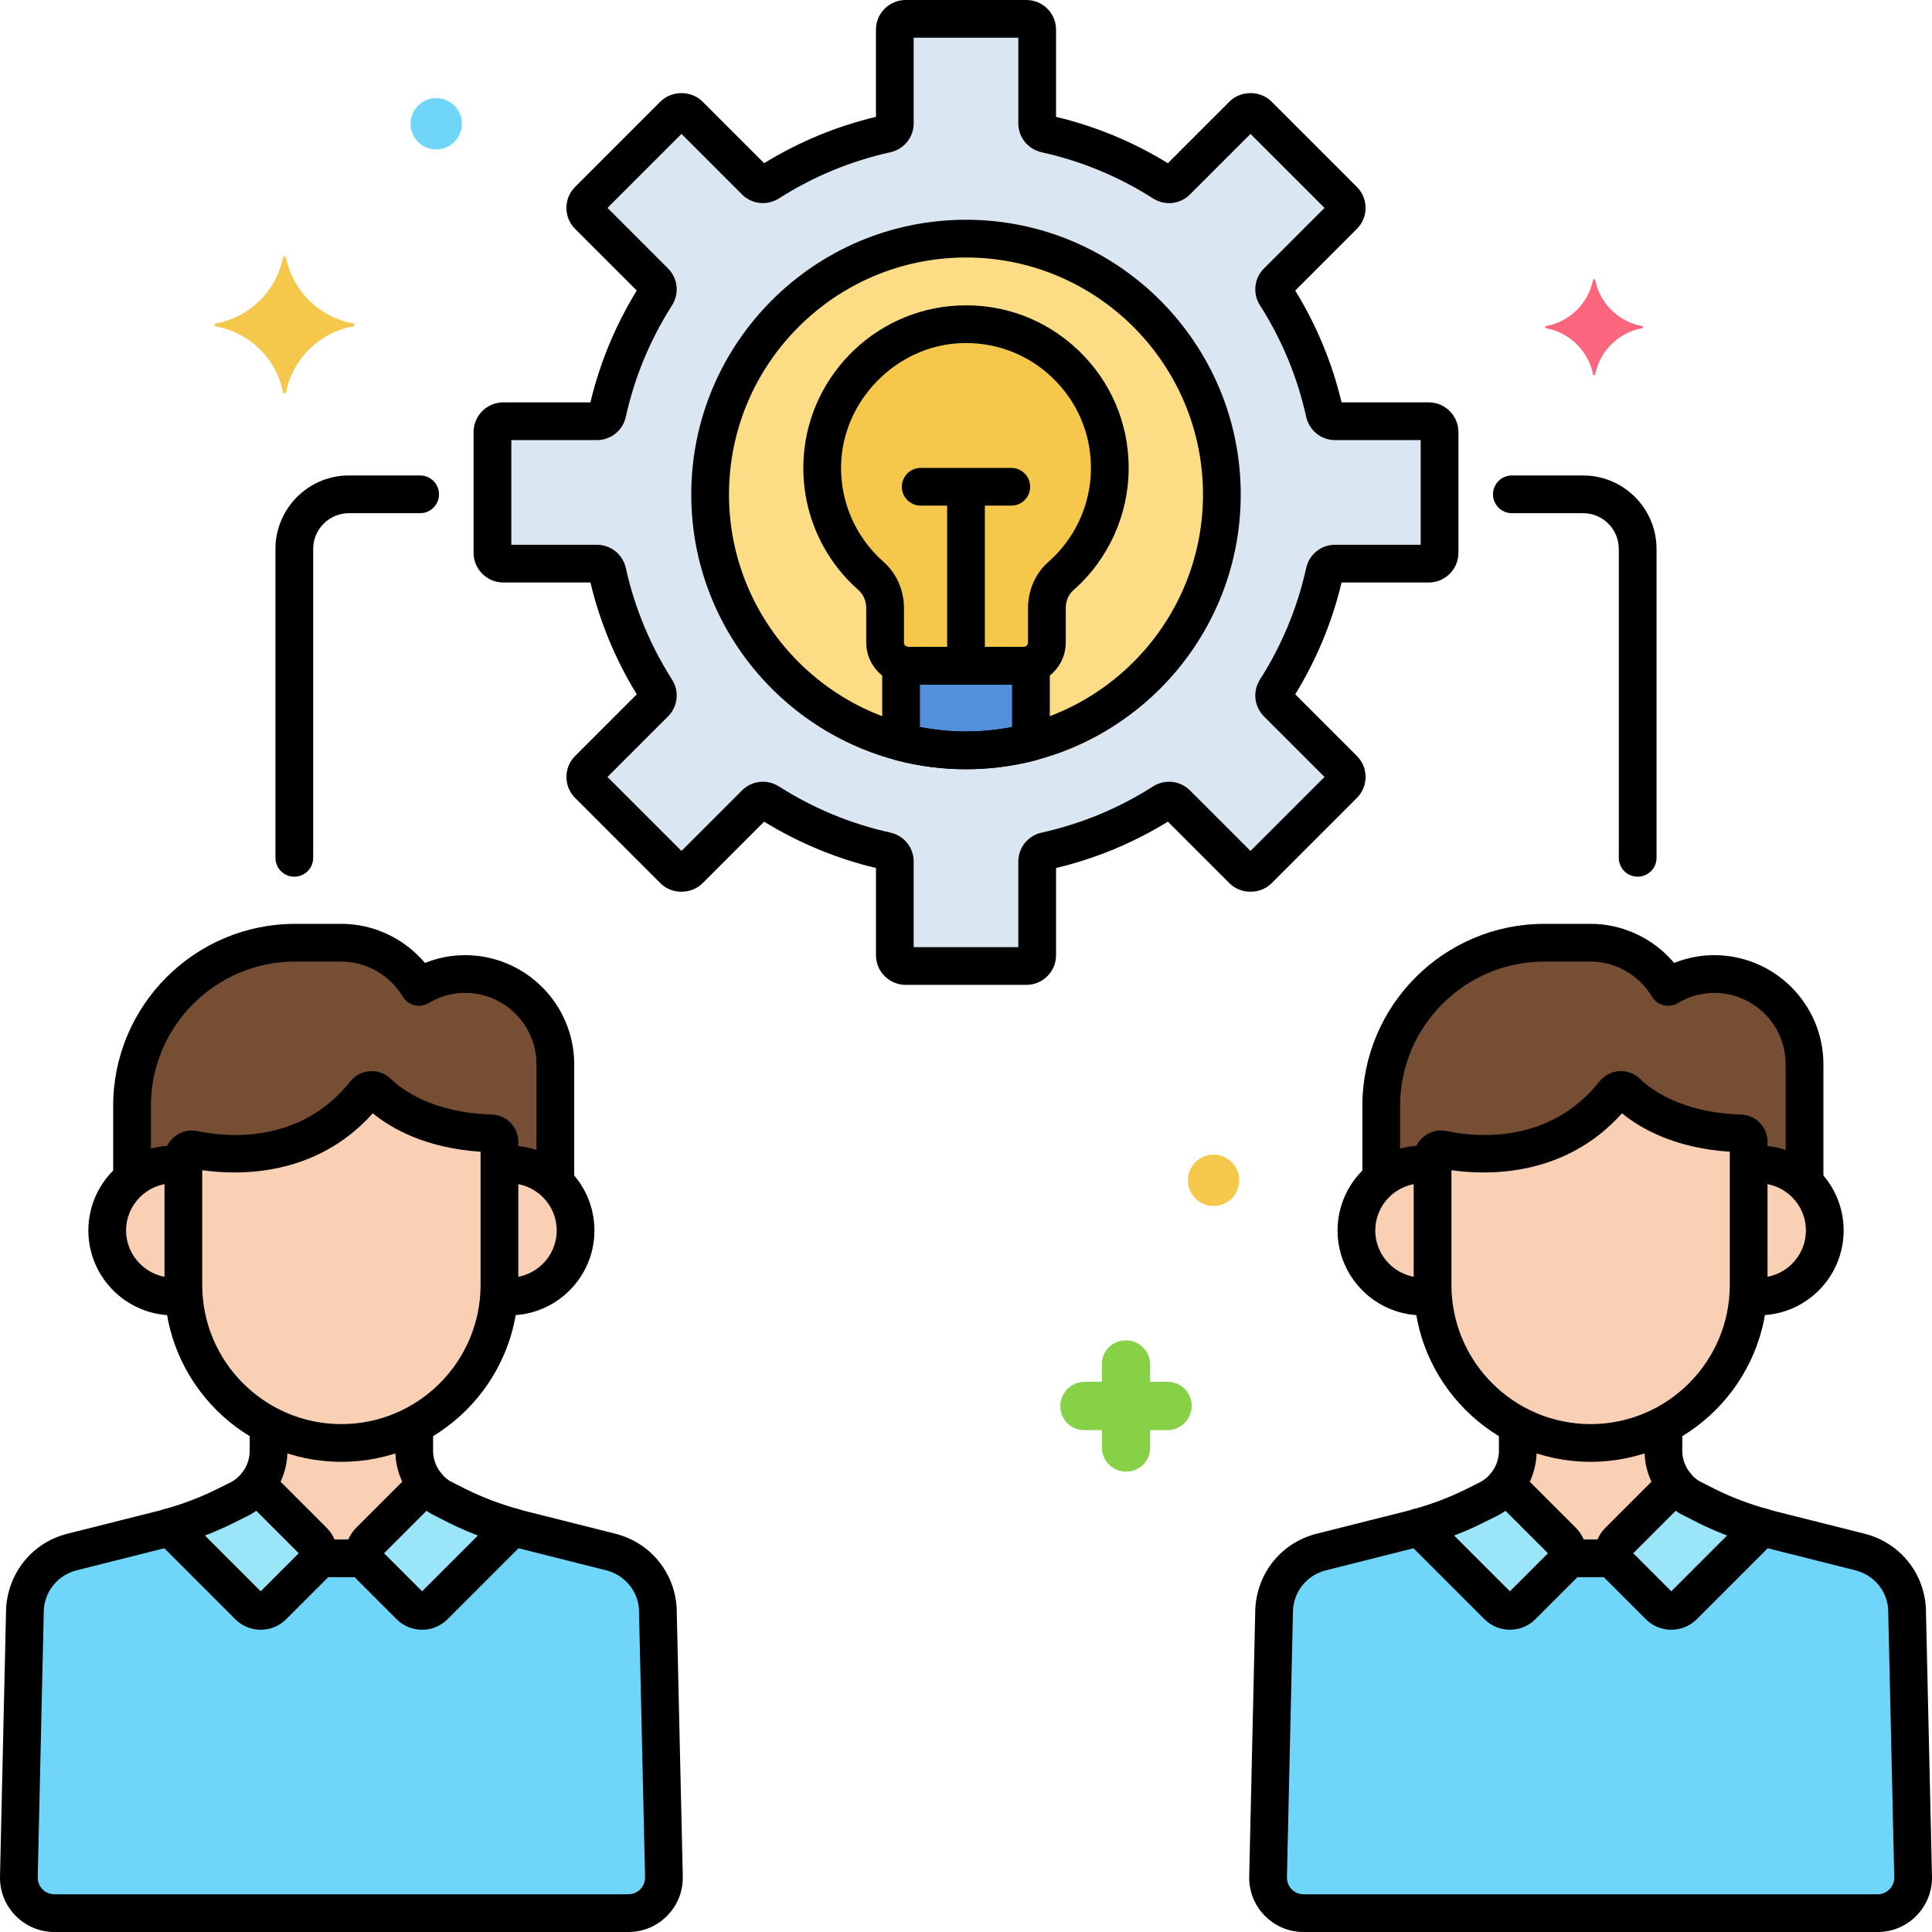 <?xml version="1.0" encoding="utf-8"?>
<!-- Generator: Adobe Illustrator 24.0.0, SVG Export Plug-In . SVG Version: 6.00 Build 0)  -->
<svg version="1.1" xmlns="http://www.w3.org/2000/svg" xmlns:xlink="http://www.w3.org/1999/xlink" x="0px" y="0px"
	 viewBox="0 0 256 256" enable-background="new 0 0 256 256" xml:space="preserve">
<g id="Layer_1">
</g>
<g id="Layer_2">
</g>
<g id="Layer_3">
</g>
<g id="Layer_4">
</g>
<g id="Layer_5">
</g>
<g id="Layer_6">
</g>
<g id="Layer_7">
</g>
<g id="Layer_8">
</g>
<g id="Layer_9">
</g>
<g id="Layer_10">
</g>
<g id="Layer_11">
	<g>
		<g>
			<g>
				<circle fill="#FCDD86" cx="128" cy="65.523" r="33.904"/>
			</g>
		</g>
		<g>
			<g>
				<g>
					<path fill="#DAE6F1" d="M189.316,55.816h-12.404c-0.677,0-1.253-0.476-1.399-1.137c-1.242-5.609-3.451-10.854-6.444-15.551
						c-0.364-0.571-0.293-1.315,0.185-1.794l8.772-8.772c0.56-0.56,0.56-1.467,0-2.026l-11.314-11.314
						c-0.56-0.56-1.467-0.56-2.026,0l-8.772,8.772c-0.479,0.479-1.223,0.549-1.794,0.186c-4.697-2.993-9.942-5.202-15.551-6.444
						c-0.661-0.146-1.137-0.722-1.137-1.399V3.933c0-0.791-0.641-1.433-1.433-1.433h-16c-0.791,0-1.433,0.641-1.433,1.433v12.404
						c0,0.677-0.476,1.253-1.137,1.399c-5.609,1.242-10.854,3.451-15.551,6.444c-0.571,0.364-1.315,0.293-1.794-0.186l-8.772-8.772
						c-0.56-0.56-1.467-0.56-2.026,0L77.973,26.536c-0.56,0.56-0.56,1.467,0,2.026l8.772,8.772c0.479,0.479,0.549,1.223,0.186,1.794
						c-2.993,4.697-5.202,9.942-6.444,15.551c-0.146,0.661-0.722,1.137-1.399,1.137H66.684c-0.791,0-1.433,0.641-1.433,1.433v16
						c0,0.791,0.641,1.433,1.433,1.433h12.404c0.677,0,1.253,0.476,1.399,1.137c1.242,5.609,3.451,10.854,6.444,15.551
						c0.364,0.571,0.293,1.315-0.186,1.794l-8.772,8.772c-0.56,0.56-0.56,1.467,0,2.026l11.314,11.314c0.56,0.56,1.467,0.56,2.026,0
						l8.772-8.772c0.479-0.479,1.223-0.549,1.794-0.185c4.697,2.993,9.942,5.202,15.551,6.444c0.661,0.146,1.137,0.722,1.137,1.399
						v12.404c0,0.791,0.641,1.433,1.433,1.433h16c0.791,0,1.433-0.641,1.433-1.433v-12.404c0-0.677,0.476-1.253,1.137-1.399
						c5.609-1.242,10.854-3.451,15.551-6.444c0.571-0.364,1.315-0.293,1.794,0.185l8.772,8.772c0.56,0.56,1.467,0.56,2.026,0
						l11.314-11.314c0.56-0.56,0.56-1.467,0-2.026l-8.772-8.772c-0.479-0.479-0.549-1.223-0.185-1.794
						c2.993-4.697,5.202-9.942,6.444-15.551c0.146-0.661,0.722-1.137,1.399-1.137h12.404c0.791,0,1.433-0.641,1.433-1.433v-16
						C190.749,56.458,190.108,55.816,189.316,55.816z M128,99.426c-18.724,0-33.904-15.179-33.904-33.904S109.276,31.619,128,31.619
						s33.904,15.179,33.904,33.904S146.724,99.426,128,99.426z"/>
				</g>
			</g>
		</g>
		<g>
			<g>
				<path fill="#F5C84C" d="M127.081,42.978c-9.886,0.464-17.928,8.735-18.134,18.63c-0.122,5.855,2.4,11.123,6.452,14.697
					c1.216,1.073,1.881,2.639,1.881,4.261v4.578c0,1.697,1.375,3.072,3.072,3.072h15.294c1.697,0,3.072-1.375,3.072-3.072v-4.575
					c0-1.61,0.645-3.177,1.854-4.24c3.974-3.492,6.483-8.61,6.483-14.315C147.056,51.184,138.024,42.465,127.081,42.978z"/>
			</g>
		</g>
		<g>
			<g>
				<path fill="#5290DB" d="M135.647,88.216h-15.294c-0.336,0-0.653-0.067-0.956-0.167v10.273c2.748,0.719,5.63,1.104,8.603,1.104
					s5.855-0.386,8.603-1.104V88.049C136.301,88.148,135.983,88.216,135.647,88.216z"/>
			</g>
		</g>
		<g>
			<g>
				<path fill="#754E34" d="M61.625,129.064c-2.232,0-4.318,0.631-6.111,1.706c-2.094-3.495-5.909-5.855-10.259-5.855h-6.143
					c-11.889,0-21.616,9.727-21.616,21.616v9.686c1.496-1.197,3.39-1.917,5.455-1.917c0.457,0,0.905,0.039,1.344,0.107V153.4
					c0.001-0.704,0.662-1.224,1.352-1.08c3.794,0.794,15.077,2.151,22.726-7.468c0.419-0.527,1.195-0.577,1.676-0.105
					c1.761,1.727,6.345,5.175,15.045,5.43c0.594,0.017,1.069,0.507,1.081,1.101c0.002,0.109,0.003,0.218,0.003,0.328v2.801
					c0.438-0.068,0.886-0.107,1.344-0.107c2.357,0,4.492,0.937,6.064,2.453v-15.727C73.587,134.447,68.204,129.064,61.625,129.064z"
					/>
			</g>
		</g>
		<g>
			<g>
				<path fill="#F9D0B4" d="M67.523,154.3c-0.457,0-0.906,0.039-1.344,0.107v15.854c0,0.472-0.022,0.94-0.053,1.404
					c0.456,0.073,0.92,0.122,1.397,0.122c4.829,0,8.743-3.914,8.743-8.743S72.352,154.3,67.523,154.3z"/>
			</g>
		</g>
		<g>
			<g>
				<path fill="#F9D0B4" d="M24.295,170.26v-15.854c-0.438-0.068-0.886-0.107-1.344-0.107c-4.829,0-8.743,3.915-8.743,8.743
					s3.915,8.743,8.743,8.743c0.477,0,0.941-0.049,1.397-0.122v0C24.317,171.199,24.295,170.732,24.295,170.26z"/>
			</g>
		</g>
		<g>
			<g>
				<path fill="#F9D0B4" d="M66.176,151.278c-0.012-0.594-0.487-1.083-1.081-1.101c-8.7-0.255-13.284-3.703-15.045-5.43
					c-0.481-0.471-1.257-0.422-1.676,0.105c-7.649,9.619-18.933,8.262-22.726,7.468c-0.689-0.144-1.351,0.375-1.352,1.08v16.86
					c0,11.518,9.424,20.942,20.942,20.942h0c11.518,0,20.942-9.424,20.942-20.942v-18.655
					C66.179,151.496,66.178,151.387,66.176,151.278z"/>
			</g>
		</g>
		<g>
			<g>
				<path fill="#9BE5F9" d="M41.516,204.209l-7.49-7.49c-0.594,0.75-1.339,1.386-2.204,1.859c-0.098,0.053-0.997,0.5-2.072,1.031
					c-2.319,1.147-4.746,2.059-7.238,2.749l10.427,10.427c0.887,0.887,2.324,0.887,3.211,0l5.365-5.365
					C42.403,206.534,42.403,205.096,41.516,204.209z"/>
			</g>
		</g>
		<g>
			<g>
				<path fill="#9BE5F9" d="M60.567,199.528c-1.168-0.583-2.177-1.096-2.364-1.217c-0.676-0.436-1.258-0.984-1.746-1.601
					l-7.499,7.499c-0.887,0.887-0.887,2.324,0,3.211l5.365,5.365c0.887,0.887,2.324,0.887,3.211,0l10.428-10.428
					C65.413,201.651,62.934,200.711,60.567,199.528z"/>
			</g>
		</g>
		<g>
			<g>
				<path fill="#70D6F9" d="M87.166,213.205c-0.201-3.611-2.727-6.672-6.234-7.554l-12.022-3.026
					c-0.319-0.08-0.632-0.179-0.948-0.266l-10.428,10.428c-0.887,0.887-2.324,0.887-3.211,0l-5.365-5.365
					c-0.887-0.887-0.887-2.324,0-3.211l7.499-7.499c-0.992-1.254-1.572-2.817-1.572-4.477v-3.408
					c-2.892,1.514-6.173,2.376-9.648,2.376h0c-3.475,0-6.756-0.862-9.648-2.376v3.408c0,1.66-0.57,3.232-1.563,4.486l7.49,7.49
					c0.887,0.887,0.887,2.324,0,3.211l-5.365,5.365c-0.887,0.887-2.324,0.887-3.211,0l-10.427-10.427
					c-0.312,0.087-0.621,0.183-0.936,0.262L9.542,205.65c-3.507,0.883-6.033,3.944-6.234,7.555l-0.806,35.448
					c-0.08,2.653,2.049,4.847,4.704,4.847h76.063c2.654,0,4.783-2.194,4.704-4.847L87.166,213.205z"/>
			</g>
		</g>
		<g>
			<g>
				<path fill="#F9D0B4" d="M56.457,196.71c-0.992-1.254-1.572-2.817-1.572-4.477v-3.408c-2.892,1.514-6.173,2.376-9.648,2.376h0
					c-3.475,0-6.756-0.862-9.648-2.376v3.408c0,1.66-0.57,3.232-1.563,4.486l7.49,7.49c0.617,0.617,0.794,1.498,0.553,2.277h6.336
					c-0.242-0.779-0.064-1.66,0.553-2.277L56.457,196.71z"/>
			</g>
		</g>
		<g>
			<g>
				<path d="M61.625,126.564c-1.82,0-3.625,0.352-5.317,1.03c-2.731-3.239-6.79-5.179-11.052-5.179h-6.143
					c-13.298,0-24.116,10.818-24.116,24.116v9.243c0,1.381,1.119,2.5,2.5,2.5s2.5-1.119,2.5-2.5v-9.243
					c0-10.541,8.576-19.116,19.116-19.116h6.143c3.29,0,6.399,1.778,8.114,4.64c0.341,0.569,0.894,0.979,1.537,1.14
					c0.643,0.16,1.324,0.06,1.893-0.281c1.473-0.883,3.142-1.35,4.825-1.35c5.218,0,9.462,4.245,9.462,9.462v15.121
					c0,1.381,1.119,2.5,2.5,2.5s2.5-1.119,2.5-2.5v-15.121C76.087,133.052,69.599,126.564,61.625,126.564z"/>
			</g>
		</g>
		<g>
			<g>
				<path d="M67.523,151.8c-0.298,0-0.593,0.012-0.885,0.036c-1.376,0.114-2.399,1.322-2.286,2.698
					c0.115,1.377,1.333,2.393,2.698,2.286c0.156-0.013,0.313-0.02,0.473-0.02c3.442,0,6.243,2.801,6.243,6.243
					c0,3.443-2.801,6.244-6.243,6.244c-0.161,0-0.319-0.009-0.476-0.023c-1.375-0.131-2.592,0.884-2.719,2.259
					c-0.127,1.375,0.884,2.592,2.259,2.719c0.308,0.029,0.62,0.044,0.936,0.044c6.2,0,11.243-5.044,11.243-11.244
					S73.723,151.8,67.523,151.8z"/>
			</g>
		</g>
		<g>
			<g>
				<path d="M26.298,171.467c-0.149-1.372-1.378-2.363-2.755-2.215c-0.194,0.021-0.391,0.035-0.591,0.035
					c-3.443,0-6.244-2.801-6.244-6.244c0-3.442,2.801-6.243,6.244-6.243c0.189,0,0.376,0.009,0.561,0.027
					c1.374,0.131,2.593-0.882,2.722-2.257c0.128-1.375-0.882-2.593-2.257-2.722c-0.338-0.031-0.679-0.048-1.025-0.048
					c-6.2,0-11.244,5.043-11.244,11.243s5.044,11.244,11.244,11.244c0.383,0,0.759-0.023,1.131-0.064
					C25.456,174.074,26.447,172.84,26.298,171.467z"/>
			</g>
		</g>
		<g>
			<g>
				<g>
					<path d="M68.675,151.227c-0.04-1.933-1.58-3.492-3.508-3.549c-7.961-0.233-12.001-3.375-13.369-4.716
						c-0.733-0.719-1.748-1.092-2.763-1.031c-1.024,0.063-1.979,0.561-2.619,1.365c0,0,0,0.001,0,0.001
						c-6.655,8.37-16.381,7.388-20.257,6.577c-1.071-0.225-2.178,0.042-3.031,0.734c-0.847,0.687-1.332,1.704-1.333,2.806v16.846
						c0,12.926,10.516,23.441,23.442,23.441s23.441-10.516,23.441-23.441v-18.655L68.675,151.227z M63.679,170.26
						c0,10.168-8.273,18.441-18.441,18.441c-10.169,0-18.442-8.273-18.442-18.441v-15.203c4.815,0.69,15.054,0.909,22.602-7.542
						c2.48,2.032,7,4.612,14.281,5.097V170.26z"/>
				</g>
			</g>
		</g>
		<g>
			<g>
				<g>
					<path d="M43.284,202.442l-7.49-7.49c-0.503-0.504-1.203-0.771-1.912-0.728c-0.712,0.041-1.373,0.384-1.815,0.943
						c-0.397,0.501-0.883,0.911-1.419,1.205c-0.157,0.082-1.003,0.501-2.005,0.997c-2.126,1.052-4.413,1.92-6.797,2.581
						c-0.857,0.238-1.523,0.913-1.75,1.772c-0.227,0.86,0.021,1.776,0.65,2.404l10.427,10.427c0.901,0.901,2.099,1.397,3.373,1.397
						s2.472-0.496,3.373-1.397l5.365-5.365c0.901-0.901,1.397-2.099,1.397-3.373C44.681,204.54,44.185,203.342,43.284,202.442z
						 M34.545,210.855l-7.391-7.391c1.272-0.484,2.51-1.024,3.705-1.615c1.121-0.554,2.057-1.021,2.161-1.078
						c0.326-0.178,0.639-0.373,0.939-0.583l5.626,5.626L34.545,210.855z"/>
				</g>
			</g>
		</g>
		<g>
			<g>
				<g>
					<path d="M70.379,201.722c-0.226-0.86-0.892-1.535-1.749-1.772c-2.434-0.676-4.771-1.57-6.946-2.657
						c-1.786-0.892-2.124-1.082-2.127-1.082c0,0,0,0,0,0c-0.417-0.269-0.801-0.623-1.141-1.052
						c-0.443-0.559-1.104-0.902-1.815-0.943c-0.717-0.047-1.409,0.224-1.912,0.728l-7.498,7.499
						c-0.901,0.901-1.398,2.099-1.398,3.374c0,1.274,0.496,2.472,1.397,3.373l5.365,5.365c0.901,0.901,2.099,1.397,3.373,1.397
						s2.472-0.496,3.373-1.397l10.428-10.428C70.358,203.497,70.606,202.582,70.379,201.722z M55.929,210.855l-5.041-5.041
						l5.627-5.627c0.11,0.078,0.222,0.154,0.335,0.227c0.151,0.098,0.359,0.231,2.599,1.351c1.249,0.624,2.542,1.191,3.872,1.698
						L55.929,210.855z"/>
				</g>
			</g>
		</g>
		<g>
			<g>
				<path d="M35.589,187.051c-1.381,0-2.5,1.119-2.5,2.5v2.683c0,1.059-0.363,2.101-1.023,2.933
					c-0.857,1.083-0.675,2.655,0.408,3.512c0.459,0.364,1.007,0.54,1.551,0.54c0.737,0,1.468-0.325,1.961-0.948
					c1.356-1.712,2.103-3.856,2.103-6.038v-2.683C38.089,188.17,36.97,187.051,35.589,187.051z"/>
			</g>
		</g>
		<g>
			<g>
				<path d="M58.417,195.158c-0.666-0.84-1.032-1.878-1.032-2.924v-2.252c0-1.381-1.119-2.5-2.5-2.5s-2.5,1.119-2.5,2.5v2.252
					c0,2.168,0.75,4.309,2.112,6.029c0.494,0.623,1.224,0.948,1.961,0.948c0.544,0,1.091-0.176,1.551-0.54
					C59.091,197.813,59.273,196.241,58.417,195.158z"/>
			</g>
		</g>
		<g>
			<g>
				<path d="M89.662,213.065c-0.264-4.729-3.526-8.683-8.12-9.839l-12.019-3.025c-0.172-0.043-0.343-0.094-0.514-0.144l-0.378-0.108
					c-1.327-0.37-2.708,0.409-3.078,1.74c-0.37,1.33,0.409,2.708,1.74,3.078l0.32,0.092c0.227,0.066,0.454,0.132,0.687,0.19
					l12.022,3.026c2.459,0.619,4.207,2.736,4.345,5.187l0.807,35.467c0.018,0.601-0.203,1.17-0.622,1.603
					C84.432,250.762,83.87,251,83.269,251H7.206c-0.602,0-1.164-0.238-1.583-0.669c-0.419-0.432-0.64-1.001-0.622-1.621
					l0.803-35.365c0.141-2.533,1.889-4.65,4.348-5.27l12.036-3.029c0.226-0.057,0.45-0.121,0.673-0.186l0.318-0.091
					c1.331-0.368,2.111-1.745,1.743-3.076c-0.369-1.331-1.745-2.111-3.076-1.743l-0.377,0.108c-0.167,0.048-0.334,0.097-0.502,0.14
					l-12.036,3.029c-4.593,1.156-7.856,5.11-8.123,9.922l-0.806,35.429c-0.059,1.965,0.663,3.824,2.032,5.235S5.24,256,7.206,256
					h76.063c1.965,0,3.802-0.777,5.171-2.188s2.09-3.27,2.032-5.216L89.662,213.065z"/>
			</g>
		</g>
		<g>
			<g>
				<path d="M47.6,203.987h-4.887c-1.381,0-2.5,1.119-2.5,2.5s1.119,2.5,2.5,2.5H47.6c1.381,0,2.5-1.119,2.5-2.5
					S48.981,203.987,47.6,203.987z"/>
			</g>
		</g>
		<g>
			<g>
				<path fill="#754E34" d="M227.151,129.064c-2.232,0-4.318,0.631-6.111,1.706c-2.094-3.495-5.909-5.855-10.259-5.855h-6.143
					c-11.889,0-21.616,9.727-21.616,21.616v9.686c1.496-1.197,3.39-1.917,5.455-1.917c0.457,0,0.906,0.039,1.344,0.107V153.4
					c0.001-0.704,0.662-1.224,1.352-1.08c3.794,0.794,15.077,2.151,22.726-7.468c0.419-0.527,1.195-0.577,1.676-0.105
					c1.761,1.727,6.345,5.175,15.045,5.43c0.594,0.017,1.069,0.507,1.081,1.101c0.002,0.109,0.003,0.218,0.003,0.328v2.801
					c0.438-0.068,0.886-0.107,1.344-0.107c2.357,0,4.492,0.937,6.064,2.453v-15.727C239.113,134.447,233.73,129.064,227.151,129.064
					z"/>
			</g>
		</g>
		<g>
			<g>
				<path fill="#F9D0B4" d="M233.049,154.3c-0.457,0-0.906,0.039-1.344,0.107v15.854c0,0.472-0.022,0.94-0.053,1.404
					c0.456,0.073,0.92,0.122,1.397,0.122c4.829,0,8.743-3.914,8.743-8.743S237.877,154.3,233.049,154.3z"/>
			</g>
		</g>
		<g>
			<g>
				<path fill="#F9D0B4" d="M189.821,170.26v-15.854c-0.438-0.068-0.886-0.107-1.344-0.107c-4.829,0-8.743,3.915-8.743,8.743
					s3.914,8.743,8.743,8.743c0.477,0,0.941-0.049,1.397-0.122v0C189.843,171.199,189.821,170.732,189.821,170.26z"/>
			</g>
		</g>
		<g>
			<g>
				<path fill="#F9D0B4" d="M231.701,151.278c-0.012-0.594-0.487-1.083-1.081-1.101c-8.7-0.255-13.284-3.703-15.045-5.43
					c-0.481-0.471-1.257-0.422-1.676,0.105c-7.649,9.619-18.933,8.262-22.726,7.468c-0.689-0.144-1.351,0.375-1.352,1.08v16.86
					c0,11.518,9.424,20.942,20.942,20.942s20.942-9.424,20.942-20.942v-18.655C231.705,151.496,231.704,151.387,231.701,151.278z"/>
			</g>
		</g>
		<g>
			<g>
				<path fill="#9BE5F9" d="M207.042,204.209l-7.49-7.49c-0.594,0.75-1.339,1.386-2.204,1.859c-0.098,0.053-0.997,0.5-2.072,1.031
					c-2.319,1.147-4.746,2.059-7.238,2.749l10.427,10.427c0.887,0.887,2.324,0.887,3.211,0l5.365-5.365
					C207.929,206.534,207.929,205.096,207.042,204.209z"/>
			</g>
		</g>
		<g>
			<g>
				<path fill="#9BE5F9" d="M226.093,199.528c-1.168-0.583-2.177-1.096-2.364-1.217c-0.677-0.436-1.258-0.984-1.746-1.601
					l-7.499,7.499c-0.887,0.887-0.887,2.324,0,3.211l5.365,5.365c0.887,0.887,2.324,0.887,3.211,0l10.428-10.428
					C230.939,201.651,228.46,200.711,226.093,199.528z"/>
			</g>
		</g>
		<g>
			<g>
				<path fill="#70D6F9" d="M252.692,213.205c-0.201-3.611-2.727-6.672-6.234-7.554l-12.022-3.026
					c-0.319-0.08-0.632-0.179-0.948-0.266l-10.428,10.428c-0.887,0.887-2.324,0.887-3.211,0l-5.365-5.365
					c-0.887-0.887-0.887-2.324,0-3.211l7.499-7.499c-0.992-1.254-1.572-2.817-1.572-4.477v-3.408
					c-2.892,1.514-6.173,2.376-9.648,2.376h0c-3.475,0-6.756-0.862-9.648-2.376v3.408c0,1.66-0.57,3.232-1.563,4.486l7.49,7.49
					c0.887,0.887,0.887,2.324,0,3.211l-5.365,5.365c-0.887,0.887-2.324,0.887-3.211,0l-10.427-10.427
					c-0.312,0.087-0.621,0.183-0.936,0.262l-12.035,3.029c-3.507,0.883-6.033,3.944-6.234,7.555l-0.806,35.448
					c-0.08,2.653,2.049,4.847,4.704,4.847h76.063c2.654,0,4.783-2.194,4.703-4.847L252.692,213.205z"/>
			</g>
		</g>
		<g>
			<g>
				<path fill="#F9D0B4" d="M221.982,196.71c-0.992-1.254-1.572-2.817-1.572-4.477v-3.408c-2.892,1.514-6.173,2.376-9.648,2.376h0
					c-3.475,0-6.756-0.862-9.648-2.376v3.408c0,1.66-0.57,3.232-1.563,4.486l7.49,7.49c0.617,0.617,0.794,1.498,0.553,2.277h6.336
					c-0.242-0.779-0.064-1.66,0.553-2.277L221.982,196.71z"/>
			</g>
		</g>
		<g>
			<g>
				<path d="M227.15,126.564c-1.82,0-3.625,0.352-5.317,1.03c-2.731-3.239-6.79-5.179-11.053-5.179h-6.143
					c-13.298,0-24.116,10.818-24.116,24.116v9.243c0,1.381,1.119,2.5,2.5,2.5s2.5-1.119,2.5-2.5v-9.243
					c0-10.541,8.576-19.116,19.116-19.116h6.143c3.29,0,6.399,1.778,8.114,4.64c0.341,0.569,0.894,0.979,1.537,1.14
					c0.643,0.16,1.324,0.06,1.893-0.281c1.473-0.883,3.142-1.35,4.825-1.35c5.218,0,9.462,4.245,9.462,9.462v15.121
					c0,1.381,1.119,2.5,2.5,2.5s2.5-1.119,2.5-2.5v-15.121C241.613,133.052,235.125,126.564,227.15,126.564z"/>
			</g>
		</g>
		<g>
			<g>
				<path d="M233.049,151.8c-0.298,0-0.593,0.012-0.885,0.036c-1.376,0.114-2.399,1.322-2.286,2.698
					c0.114,1.377,1.332,2.393,2.698,2.286c0.156-0.013,0.313-0.02,0.473-0.02c3.442,0,6.243,2.801,6.243,6.243
					c0,3.443-2.801,6.244-6.243,6.244c-0.161,0-0.319-0.009-0.476-0.023c-1.369-0.131-2.592,0.884-2.719,2.259
					c-0.127,1.375,0.884,2.592,2.259,2.719c0.308,0.029,0.62,0.044,0.936,0.044c6.2,0,11.243-5.044,11.243-11.244
					S239.249,151.8,233.049,151.8z"/>
			</g>
		</g>
		<g>
			<g>
				<path d="M191.824,171.467c-0.149-1.372-1.378-2.363-2.755-2.215c-0.194,0.021-0.391,0.035-0.592,0.035
					c-3.442,0-6.243-2.801-6.243-6.244c0-3.442,2.801-6.243,6.243-6.243c0.189,0,0.376,0.009,0.561,0.027
					c1.375,0.131,2.593-0.882,2.722-2.257c0.128-1.375-0.882-2.593-2.257-2.722c-0.337-0.031-0.679-0.048-1.026-0.048
					c-6.2,0-11.243,5.043-11.243,11.243s5.043,11.244,11.243,11.244c0.383,0,0.76-0.023,1.132-0.064
					C190.981,174.074,191.973,172.84,191.824,171.467z"/>
			</g>
		</g>
		<g>
			<g>
				<g>
					<path d="M234.201,151.229c-0.038-1.934-1.579-3.494-3.507-3.551c-7.961-0.233-12.001-3.375-13.369-4.716
						c-0.733-0.719-1.736-1.092-2.763-1.031c-1.023,0.063-1.978,0.561-2.619,1.365c0,0,0,0.001,0,0.001
						c-6.655,8.37-16.383,7.388-20.257,6.577c-1.069-0.225-2.179,0.042-3.031,0.734c-0.847,0.687-1.332,1.704-1.333,2.806v16.846
						c0,12.926,10.516,23.441,23.442,23.441s23.441-10.516,23.441-23.441v-18.655L234.201,151.229z M229.205,170.26
						c0,10.168-8.273,18.441-18.442,18.441c-10.168,0-18.441-8.273-18.441-18.441v-15.203c4.815,0.69,15.054,0.909,22.602-7.542
						c2.48,2.032,7,4.612,14.281,5.097V170.26z"/>
				</g>
			</g>
		</g>
		<g>
			<g>
				<g>
					<path d="M208.81,202.442l-7.49-7.49c-0.503-0.504-1.202-0.771-1.912-0.728c-0.712,0.041-1.373,0.384-1.815,0.943
						c-0.397,0.501-0.883,0.911-1.419,1.205c-0.157,0.082-1.003,0.501-2.005,0.997c-2.125,1.051-4.413,1.92-6.797,2.581
						c-0.857,0.238-1.523,0.913-1.75,1.772c-0.227,0.86,0.021,1.776,0.65,2.404l10.427,10.427c0.901,0.901,2.099,1.397,3.373,1.397
						s2.472-0.496,3.373-1.397l5.365-5.365c0.901-0.901,1.397-2.099,1.397-3.373C210.207,204.54,209.71,203.342,208.81,202.442z
						 M200.071,210.855l-7.391-7.391c1.272-0.484,2.51-1.024,3.704-1.615c1.121-0.554,2.058-1.021,2.162-1.078
						c0.326-0.178,0.639-0.373,0.939-0.583l5.626,5.626L200.071,210.855z"/>
				</g>
			</g>
		</g>
		<g>
			<g>
				<g>
					<path d="M235.905,201.722c-0.226-0.86-0.892-1.535-1.749-1.772c-2.434-0.676-4.771-1.57-6.946-2.657
						c-1.786-0.892-2.124-1.082-2.127-1.082h0c-0.417-0.269-0.801-0.623-1.141-1.052c-0.443-0.559-1.104-0.902-1.815-0.943
						c-0.716-0.047-1.409,0.224-1.912,0.728l-7.498,7.499c-0.901,0.901-1.398,2.099-1.398,3.374c0,1.274,0.496,2.472,1.397,3.373
						l5.365,5.365c0.901,0.901,2.099,1.397,3.373,1.397s2.472-0.496,3.373-1.397l10.428-10.428
						C235.884,203.497,236.132,202.582,235.905,201.722z M221.455,210.855l-5.041-5.041l5.627-5.627
						c0.11,0.078,0.222,0.154,0.335,0.227c0.151,0.098,0.359,0.231,2.599,1.351c1.249,0.624,2.542,1.191,3.872,1.698
						L221.455,210.855z"/>
				</g>
			</g>
		</g>
		<g>
			<g>
				<path d="M201.115,187.051c-1.381,0-2.5,1.119-2.5,2.5v2.683c0,1.059-0.363,2.101-1.023,2.933
					c-0.857,1.083-0.675,2.655,0.408,3.512c0.459,0.364,1.007,0.54,1.551,0.54c0.737,0,1.468-0.325,1.961-0.948
					c1.356-1.712,2.103-3.856,2.103-6.038v-2.683C203.615,188.17,202.496,187.051,201.115,187.051z"/>
			</g>
		</g>
		<g>
			<g>
				<path d="M223.942,195.158c-0.666-0.84-1.032-1.878-1.032-2.924v-2.252c0-1.381-1.119-2.5-2.5-2.5s-2.5,1.119-2.5,2.5v2.252
					c0,2.168,0.75,4.309,2.112,6.029c0.494,0.623,1.224,0.948,1.961,0.948c0.544,0,1.091-0.176,1.551-0.54
					C224.617,197.813,224.799,196.241,223.942,195.158z"/>
			</g>
		</g>
		<g>
			<g>
				<path d="M255.188,213.065c-0.264-4.729-3.526-8.683-8.12-9.839l-12.019-3.025c-0.172-0.043-0.343-0.094-0.514-0.144
					l-0.378-0.108c-1.328-0.37-2.708,0.409-3.078,1.74c-0.37,1.33,0.409,2.708,1.74,3.078l0.32,0.092
					c0.227,0.066,0.454,0.132,0.687,0.19l12.022,3.026c2.459,0.619,4.207,2.736,4.345,5.187l0.807,35.467
					c0.018,0.601-0.203,1.17-0.622,1.603c-0.419,0.432-0.981,0.669-1.583,0.669h-76.063c-0.602,0-1.164-0.238-1.583-0.669
					c-0.419-0.432-0.64-1.001-0.622-1.621l0.803-35.365c0.141-2.533,1.889-4.65,4.348-5.27l12.035-3.029
					c0.227-0.057,0.452-0.122,0.676-0.187l0.316-0.09c1.331-0.368,2.111-1.745,1.743-3.076c-0.369-1.331-1.744-2.111-3.076-1.743
					l-0.375,0.107c-0.167,0.048-0.335,0.098-0.504,0.14l-12.035,3.029c-4.593,1.156-7.856,5.11-8.123,9.922l-0.806,35.429
					c-0.059,1.965,0.663,3.824,2.032,5.235s3.206,2.188,5.171,2.188h76.063c1.965,0,3.802-0.777,5.171-2.188s2.09-3.27,2.032-5.216
					L255.188,213.065z"/>
			</g>
		</g>
		<g>
			<g>
				<path d="M213.126,203.987h-4.887c-1.381,0-2.5,1.119-2.5,2.5s1.119,2.5,2.5,2.5h4.887c1.381,0,2.5-1.119,2.5-2.5
					S214.507,203.987,213.126,203.987z"/>
			</g>
		</g>
		<g>
			<g>
				<g>
					<path d="M189.316,53.316h-11.551c-1.251-5.241-3.313-10.218-6.14-14.817l8.169-8.17c0.743-0.743,1.152-1.73,1.152-2.781
						s-0.409-2.038-1.152-2.781l-11.314-11.314c-1.485-1.486-4.076-1.486-5.562,0l-8.17,8.17c-4.598-2.827-9.575-4.889-14.816-6.14
						V3.933C139.933,1.764,138.169,0,136,0h-16c-2.169,0-3.933,1.764-3.933,3.933v11.551c-5.242,1.251-10.219,3.314-14.816,6.14
						l-8.17-8.17c-1.485-1.486-4.076-1.486-5.562,0L76.205,24.768c-0.743,0.743-1.152,1.73-1.152,2.781s0.409,2.038,1.152,2.781
						l8.169,8.17c-2.826,4.599-4.889,9.576-6.14,14.817H66.684c-2.168,0-3.933,1.764-3.933,3.933v16
						c0,2.168,1.764,3.933,3.933,3.933h11.551c1.251,5.24,3.313,10.217,6.14,14.817l-8.169,8.17
						c-0.743,0.743-1.152,1.73-1.152,2.781c0,1.051,0.41,2.039,1.152,2.78l11.314,11.314c1.485,1.486,4.076,1.486,5.562,0
						l8.17-8.169c4.598,2.826,9.574,4.888,14.816,6.14v11.551c0,2.169,1.764,3.933,3.933,3.933h16c2.169,0,3.933-1.764,3.933-3.933
						v-11.551c5.242-1.251,10.219-3.314,14.817-6.14l8.169,8.169c1.485,1.486,4.076,1.486,5.562,0l11.313-11.313
						c0.743-0.743,1.153-1.73,1.153-2.781c0-1.05-0.409-2.038-1.152-2.781l-8.169-8.17c2.826-4.599,4.888-9.576,6.14-14.817h11.551
						c2.168,0,3.933-1.764,3.933-3.933v-16C193.249,55.081,191.485,53.316,189.316,53.316z M188.249,72.182h-11.336
						c-1.857,0-3.436,1.273-3.84,3.097c-1.162,5.246-3.218,10.208-6.11,14.747c-1.005,1.575-0.789,3.593,0.525,4.906l8.017,8.018
						l-9.805,9.805l-8.018-8.017c-1.314-1.313-3.331-1.53-4.905-0.526c-4.54,2.894-9.501,4.95-14.746,6.111
						c-1.824,0.403-3.098,1.982-3.098,3.84v11.336h-13.866v-11.336c0-1.858-1.274-3.438-3.097-3.84
						c-5.246-1.162-10.208-3.218-14.749-6.112c-1.576-1.003-3.593-0.786-4.904,0.527l-8.018,8.017l-9.805-9.805l8.017-8.017
						c1.315-1.313,1.531-3.332,0.527-4.905c-2.894-4.541-4.95-9.503-6.111-14.749c-0.404-1.823-1.983-3.096-3.84-3.096H67.751
						V58.316h11.336c1.856,0,3.436-1.273,3.84-3.097c1.162-5.246,3.218-10.208,6.111-14.748c1.004-1.575,0.788-3.592-0.526-4.906
						l-8.017-8.018l9.805-9.805l8.018,8.019c1.313,1.312,3.329,1.528,4.905,0.525c4.54-2.894,9.501-4.95,14.748-6.112
						c1.823-0.404,3.096-1.983,3.096-3.84V5h13.866v11.336c0,1.857,1.273,3.436,3.097,3.84c5.246,1.162,10.208,3.218,14.749,6.112
						c1.574,1.002,3.59,0.787,4.904-0.527l8.018-8.018l9.805,9.805l-8.017,8.018c-1.314,1.313-1.53,3.331-0.526,4.905
						c2.894,4.54,4.95,9.502,6.111,14.749c0.404,1.823,1.983,3.096,3.84,3.096h11.336V72.182z M128,29.119
						c-20.073,0-36.404,16.331-36.404,36.403c0,20.073,16.331,36.404,36.404,36.404s36.404-16.331,36.404-36.404
						C164.404,45.45,148.073,29.119,128,29.119z M128,96.926c-17.316,0-31.404-14.088-31.404-31.404S110.684,34.119,128,34.119
						s31.404,14.087,31.404,31.403S145.316,96.926,128,96.926z"/>
				</g>
			</g>
		</g>
		<g>
			<g>
				<path d="M55.67,63h-9.438c-5.367,0-9.733,4.366-9.733,9.733v40.935c0,1.381,1.119,2.5,2.5,2.5s2.5-1.119,2.5-2.5V72.733
					c0-2.61,2.123-4.733,4.733-4.733h9.438c1.381,0,2.5-1.119,2.5-2.5S57.051,63,55.67,63z"/>
			</g>
		</g>
		<g>
			<g>
				<path d="M209.767,63h-9.438c-1.381,0-2.5,1.119-2.5,2.5s1.119,2.5,2.5,2.5h9.438c2.61,0,4.733,2.123,4.733,4.733v40.935
					c0,1.381,1.119,2.5,2.5,2.5s2.5-1.119,2.5-2.5V72.733C219.5,67.366,215.134,63,209.767,63z"/>
			</g>
		</g>
		<g>
			<g>
				<g>
					<path d="M142.878,46.415c-4.304-4.106-9.962-6.216-15.914-5.933c-11.27,0.529-20.282,9.786-20.516,21.075
						c-0.132,6.357,2.528,12.417,7.297,16.623c0.658,0.581,1.035,1.45,1.035,2.387v4.578c0,3.072,2.5,5.572,5.572,5.572h15.294
						c3.073,0,5.572-2.5,5.572-5.572v-4.575c0-0.94,0.366-1.801,1.004-2.362c4.66-4.095,7.333-9.997,7.333-16.193
						C149.556,56.063,147.185,50.523,142.878,46.415z M138.923,74.45c-1.718,1.51-2.704,3.74-2.704,6.118v4.575
						c0,0.315-0.257,0.572-0.572,0.572h-15.294c-0.315,0-0.572-0.256-0.572-0.572v-4.578c0-2.37-0.994-4.607-2.727-6.136
						c-3.665-3.232-5.708-7.886-5.606-12.77c0.177-8.524,7.243-15.785,15.751-16.184c0.271-0.013,0.54-0.019,0.808-0.019
						c4.281,0,8.31,1.608,11.42,4.576c3.308,3.156,5.129,7.411,5.129,11.981C144.556,66.771,142.503,71.304,138.923,74.45z"/>
				</g>
			</g>
		</g>
		<g>
			<g>
				<g>
					<path d="M138.067,86.021c-0.651-0.47-1.487-0.599-2.25-0.346c-0.118,0.039-0.165,0.04-0.17,0.04h-15.294
						c-0.005,0-0.052-0.001-0.17-0.04c-0.762-0.254-1.599-0.124-2.25,0.346s-1.036,1.224-1.036,2.027v10.273
						c0,1.137,0.767,2.131,1.867,2.418c3.008,0.787,6.116,1.186,9.236,1.186s6.228-0.399,9.236-1.186
						c1.1-0.288,1.867-1.281,1.867-2.418V88.048C139.103,87.246,138.718,86.492,138.067,86.021z M134.103,96.331
						c-4.011,0.791-8.195,0.791-12.206,0v-5.616h12.206V96.331z"/>
				</g>
			</g>
		</g>
		<g>
			<g>
				<path d="M128,63c-1.381,0-2.5,1.119-2.5,2.5v21c0,1.381,1.119,2.5,2.5,2.5s2.5-1.119,2.5-2.5v-21
					C130.5,64.119,129.381,63,128,63z"/>
			</g>
		</g>
		<g>
			<g>
				<path d="M134,62h-12c-1.381,0-2.5,1.119-2.5,2.5s1.119,2.5,2.5,2.5h12c1.381,0,2.5-1.119,2.5-2.5S135.381,62,134,62z"/>
			</g>
		</g>
		<g>
			<g>
				<path fill="#F5C84C" d="M46.8,42.85c-4.5-0.8-8-4.3-8.9-8.7c0-0.2-0.4-0.2-0.4,0c-0.9,4.4-4.4,7.9-8.9,8.7c-0.2,0-0.2,0.3,0,0.4
					c4.5,0.8,8,4.3,8.9,8.7c0,0.2,0.4,0.2,0.4,0c0.9-4.4,4.4-7.9,8.9-8.7C47,43.15,47,42.85,46.8,42.85z"/>
			</g>
		</g>
		<g>
			<g>
				<path fill="#FC657E" d="M217.61,43.21c-3.158-0.561-5.613-3.017-6.245-6.104c0-0.14-0.281-0.14-0.281,0
					c-0.631,3.087-3.087,5.543-6.245,6.104c-0.14,0-0.14,0.211,0,0.281c3.158,0.561,5.613,3.017,6.245,6.104
					c0,0.14,0.281,0.14,0.281,0c0.631-3.087,3.087-5.543,6.245-6.104C217.75,43.42,217.75,43.21,217.61,43.21z"/>
			</g>
		</g>
		<g>
			<g>
				<path fill="#87D147" d="M154.7,183.1h-2.3v-2.3c0-1.7-1.4-3.2-3.2-3.2s-3.2,1.4-3.2,3.2v2.3h-2.3c-1.7,0-3.2,1.4-3.2,3.2
					s1.4,3.2,3.2,3.2h2.3v2.3c0,1.7,1.4,3.2,3.2,3.2s3.2-1.4,3.2-3.2v-2.3h2.3c1.7,0,3.2-1.4,3.2-3.2S156.5,183.1,154.7,183.1z"/>
			</g>
		</g>
		<g>
			<g>
				<path fill="#F5C84C" d="M160.8,153c-1.878,0-3.4,1.522-3.4,3.4c0,1.878,1.522,3.4,3.4,3.4c1.878,0,3.4-1.522,3.4-3.4
					C164.2,154.522,162.678,153,160.8,153z"/>
			</g>
		</g>
		<g>
			<g>
				<path fill="#70D6F9" d="M57.8,13c-1.878,0-3.4,1.522-3.4,3.4c0,1.878,1.522,3.4,3.4,3.4c1.878,0,3.4-1.522,3.4-3.4
					C61.2,14.522,59.678,13,57.8,13z"/>
			</g>
		</g>
	</g>
</g>
<g id="Layer_12">
</g>
<g id="Layer_13">
</g>
<g id="Layer_14">
</g>
<g id="Layer_15">
</g>
<g id="Layer_16">
</g>
<g id="Layer_17">
</g>
<g id="Layer_18">
</g>
<g id="Layer_19">
</g>
<g id="Layer_20">
</g>
<g id="Layer_21">
</g>
<g id="Layer_22">
</g>
<g id="Layer_23">
</g>
<g id="Layer_24">
</g>
<g id="Layer_25">
</g>
<g id="Layer_26">
</g>
<g id="Layer_27">
</g>
<g id="Layer_28">
</g>
<g id="Layer_29">
</g>
<g id="Layer_30">
</g>
<g id="Layer_31">
</g>
<g id="Layer_32">
</g>
<g id="Layer_33">
</g>
<g id="Layer_34">
</g>
<g id="Layer_35">
</g>
<g id="Layer_36">
</g>
<g id="Layer_37">
</g>
<g id="Layer_38">
</g>
<g id="Layer_39">
</g>
<g id="Layer_40">
</g>
<g id="Layer_41">
</g>
<g id="Layer_42">
</g>
<g id="Layer_43">
</g>
<g id="Layer_44">
</g>
<g id="Layer_45">
</g>
<g id="Layer_46">
</g>
<g id="Layer_47">
</g>
<g id="Layer_48">
</g>
<g id="Layer_49">
</g>
<g id="Layer_50">
</g>
<g id="Layer_51">
</g>
<g id="Layer_52">
</g>
<g id="Layer_53">
</g>
<g id="Layer_54">
</g>
<g id="Layer_55">
</g>
<g id="Layer_56">
</g>
<g id="Layer_57">
</g>
<g id="Layer_58">
</g>
<g id="Layer_59">
</g>
<g id="Layer_60">
</g>
<g id="Layer_61">
</g>
<g id="Layer_62">
</g>
<g id="Layer_63">
</g>
<g id="Layer_64">
</g>
<g id="Layer_65">
</g>
<g id="Layer_66">
</g>
<g id="Layer_67">
</g>
<g id="Layer_68">
</g>
<g id="Layer_69">
</g>
<g id="Layer_70">
</g>
<g id="Layer_71">
</g>
<g id="Layer_72">
</g>
<g id="Layer_73">
</g>
<g id="Layer_74">
</g>
<g id="Layer_75">
</g>
<g id="Layer_76">
</g>
<g id="Layer_77">
</g>
<g id="Layer_78">
</g>
<g id="Layer_79">
</g>
<g id="Layer_80">
</g>
<g id="Layer_81">
</g>
<g id="Layer_82">
</g>
<g id="Layer_83">
</g>
<g id="Layer_84">
</g>
<g id="Layer_85">
</g>
<g id="Layer_86">
</g>
<g id="Layer_87">
</g>
<g id="Layer_88">
</g>
<g id="Layer_89">
</g>
<g id="Layer_90">
</g>
</svg>
